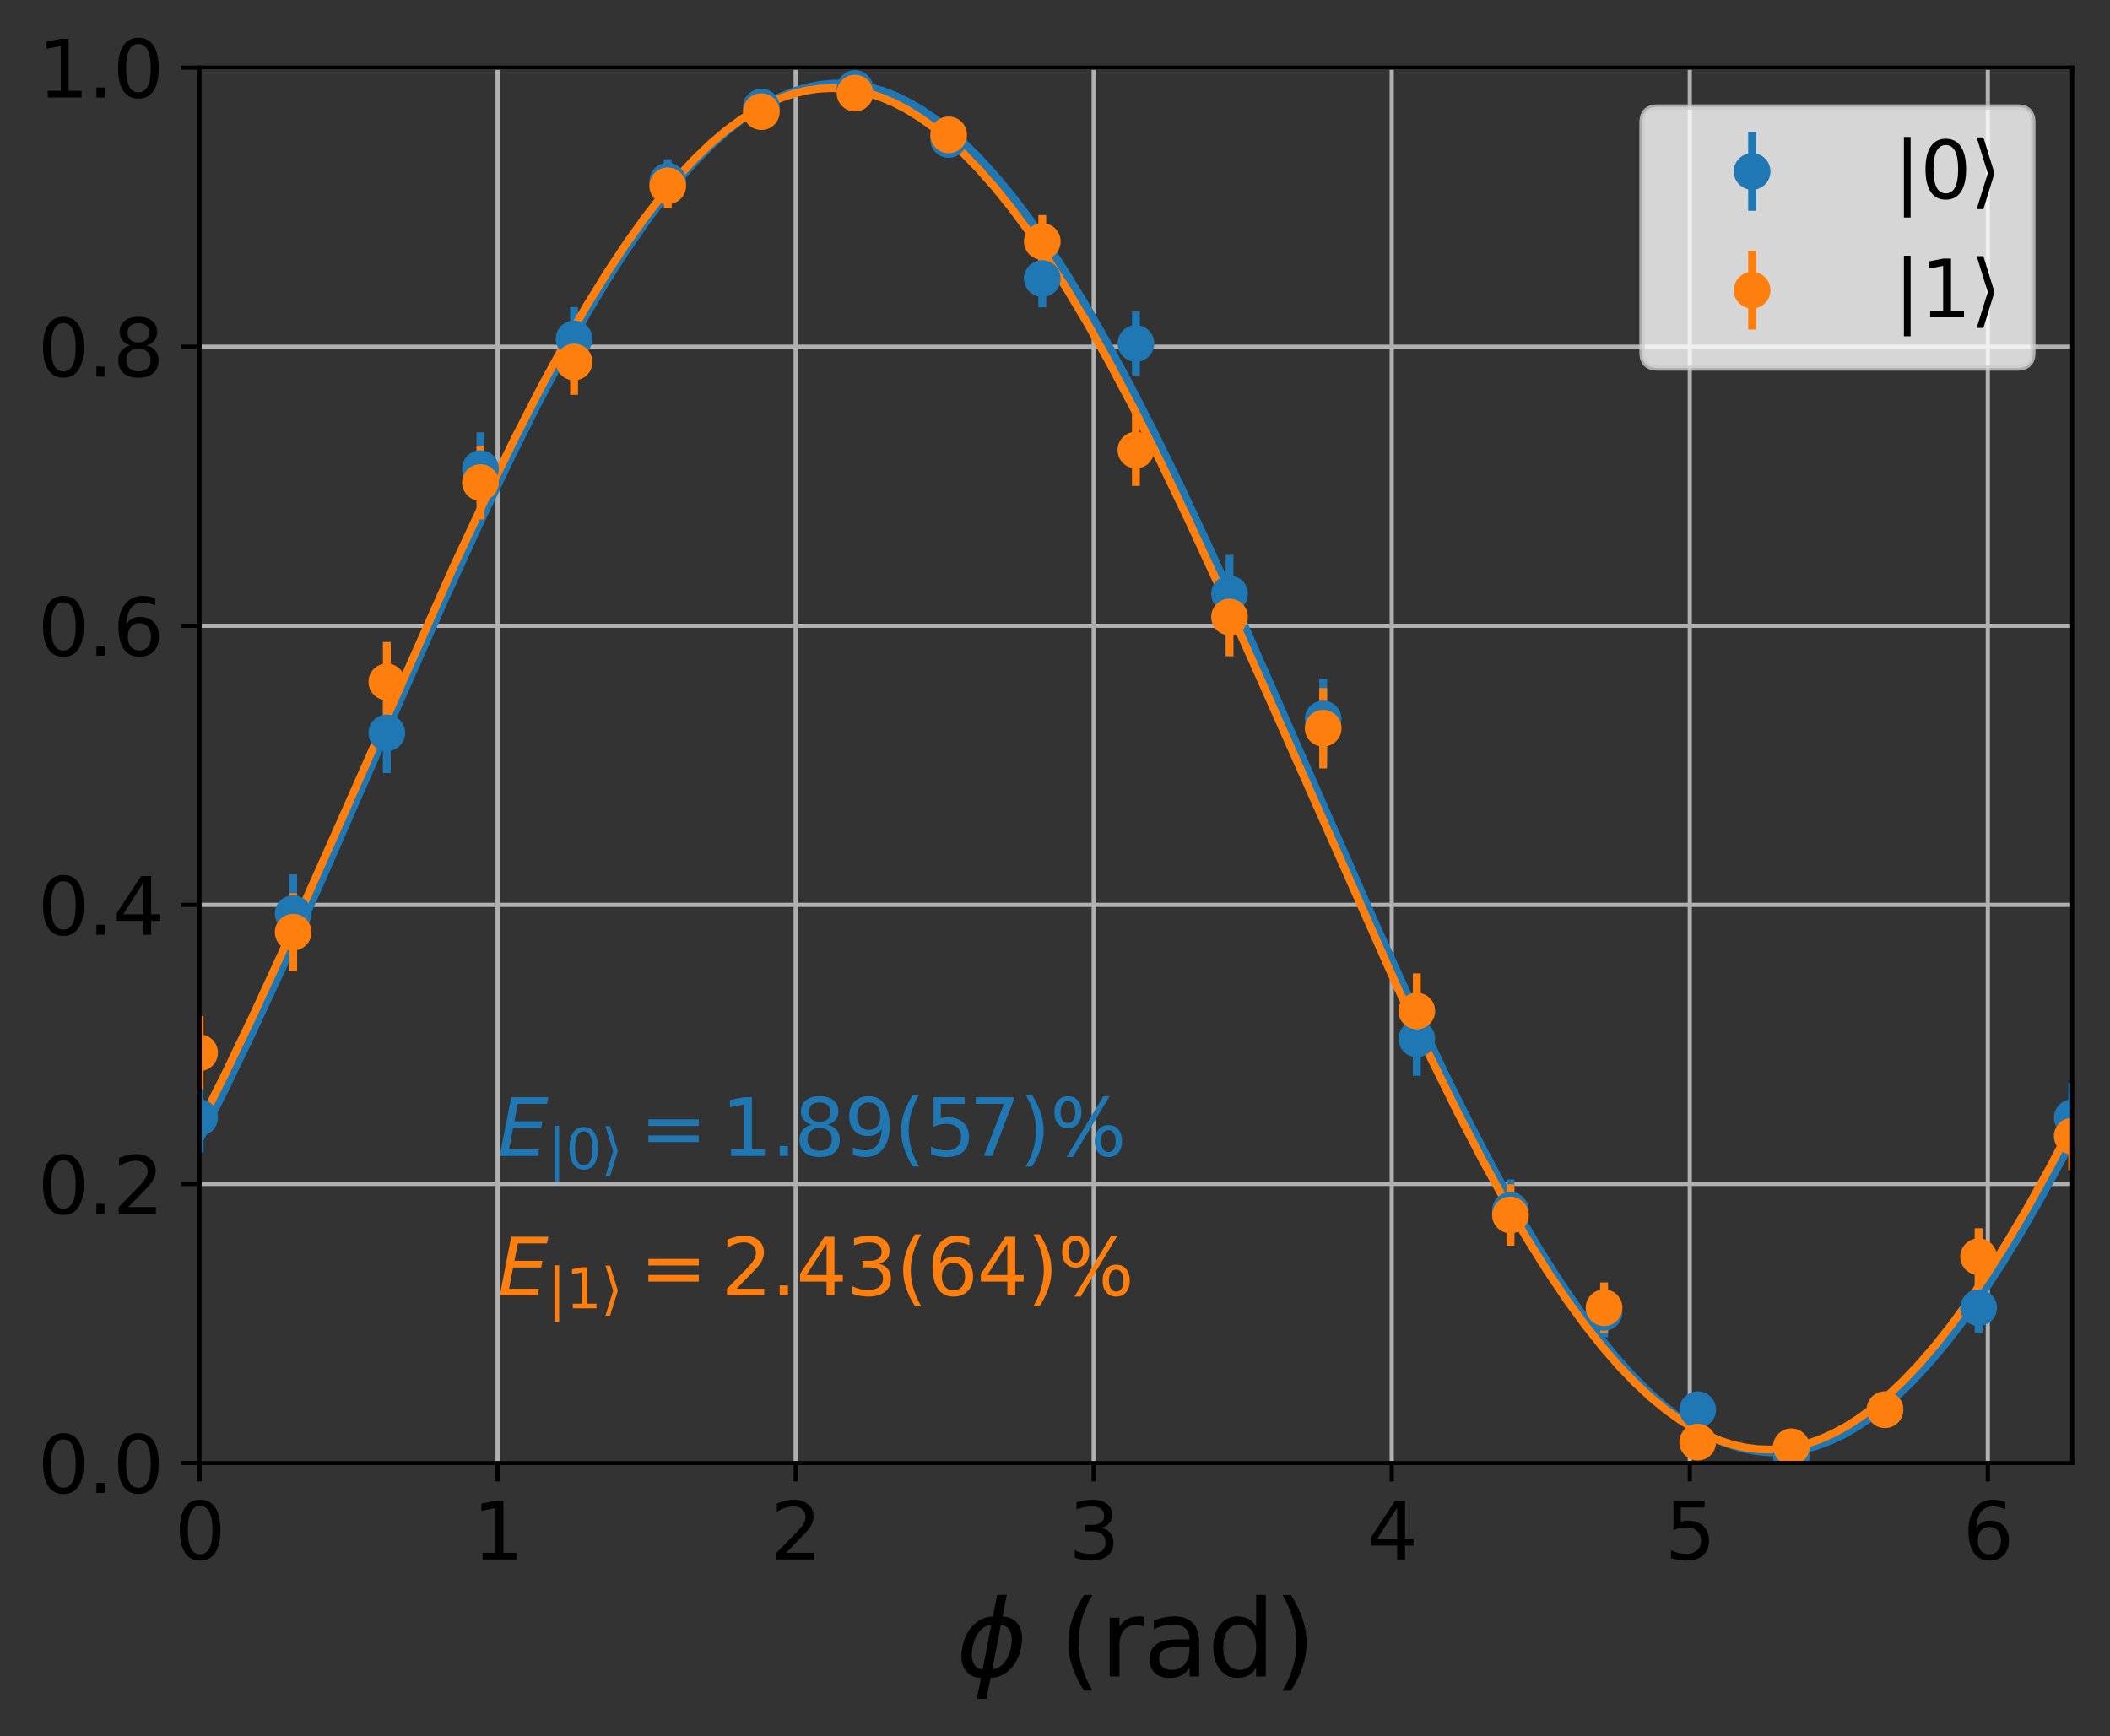 <?xml version="1.0" encoding="utf-8" standalone="no"?>
<!DOCTYPE svg PUBLIC "-//W3C//DTD SVG 1.1//EN"
  "http://www.w3.org/Graphics/SVG/1.1/DTD/svg11.dtd">
<svg xmlns:xlink="http://www.w3.org/1999/xlink" width="402.375pt" height="331.128pt" viewBox="0 0 402.375 331.128" xmlns="http://www.w3.org/2000/svg" version="1.1">
 <rect x="0" y="0" width="402.375" height="331.128" fill="#333333" stroke="none"/>
 <defs>
  <style type="text/css">*{stroke-linejoin: round; stroke-linecap: butt}</style>
 </defs>
 <g id="figure_1">
  <g id="patch_1">
   <path d="M 0 331.128 
L 402.375 331.128 
L 402.375 0 
L 0 0 
L 0 331.128 
z
" style="fill: none"/>
  </g>
  <g id="axes_1">
   <g id="patch_2">
    <path d="M 38.055 279.011 
L 395.175 279.011 
L 395.175 12.899 
L 38.055 12.899 
L 38.055 279.011 
z
" style="fill: none"/>
   </g>
   <g id="matplotlib.axis_1">
    <g id="xtick_1">
     <g id="line2d_1">
      <path d="M 38.055 279.011 
L 38.055 12.899 
" clip-path="url(#p57e1be11ef)" style="fill: none; stroke: #b0b0b0; stroke-width: 0.8; stroke-linecap: square"/>
     </g>
     <g id="line2d_2">
      <defs>
       <path id="md39032bed2" d="M 0 0 
L 0 3.5 
" style="stroke: #000000; stroke-width: 0.8"/>
      </defs>
      <g>
       <use xlink:href="#md39032bed2" x="38.055" y="279.011" style="stroke: #000000; stroke-width: 0.8"/>
      </g>
     </g>
     <g id="text_1">
      <!-- 0 -->
      <g transform="translate(33.283 297.408) scale(0.15 -0.15)">
       <defs>
        <path id="DejaVuSans-30" d="M 2034 4250 
Q 1547 4250 1301 3770 
Q 1056 3291 1056 2328 
Q 1056 1369 1301 889 
Q 1547 409 2034 409 
Q 2525 409 2770 889 
Q 3016 1369 3016 2328 
Q 3016 3291 2770 3770 
Q 2525 4250 2034 4250 
z
M 2034 4750 
Q 2819 4750 3233 4129 
Q 3647 3509 3647 2328 
Q 3647 1150 3233 529 
Q 2819 -91 2034 -91 
Q 1250 -91 836 529 
Q 422 1150 422 2328 
Q 422 3509 836 4129 
Q 1250 4750 2034 4750 
z
" transform="scale(0.016)"/>
       </defs>
       <use xlink:href="#DejaVuSans-30"/>
      </g>
     </g>
    </g>
    <g id="xtick_2">
     <g id="line2d_3">
      <path d="M 94.892 279.011 
L 94.892 12.899 
" clip-path="url(#p57e1be11ef)" style="fill: none; stroke: #b0b0b0; stroke-width: 0.8; stroke-linecap: square"/>
     </g>
     <g id="line2d_4">
      <g>
       <use xlink:href="#md39032bed2" x="94.892" y="279.011" style="stroke: #000000; stroke-width: 0.8"/>
      </g>
     </g>
     <g id="text_2">
      <!-- 1 -->
      <g transform="translate(90.12 297.408) scale(0.15 -0.15)">
       <defs>
        <path id="DejaVuSans-31" d="M 794 531 
L 1825 531 
L 1825 4091 
L 703 3866 
L 703 4441 
L 1819 4666 
L 2450 4666 
L 2450 531 
L 3481 531 
L 3481 0 
L 794 0 
L 794 531 
z
" transform="scale(0.016)"/>
       </defs>
       <use xlink:href="#DejaVuSans-31"/>
      </g>
     </g>
    </g>
    <g id="xtick_3">
     <g id="line2d_5">
      <path d="M 151.73 279.011 
L 151.73 12.899 
" clip-path="url(#p57e1be11ef)" style="fill: none; stroke: #b0b0b0; stroke-width: 0.8; stroke-linecap: square"/>
     </g>
     <g id="line2d_6">
      <g>
       <use xlink:href="#md39032bed2" x="151.73" y="279.011" style="stroke: #000000; stroke-width: 0.8"/>
      </g>
     </g>
     <g id="text_3">
      <!-- 2 -->
      <g transform="translate(146.958 297.408) scale(0.15 -0.15)">
       <defs>
        <path id="DejaVuSans-32" d="M 1228 531 
L 3431 531 
L 3431 0 
L 469 0 
L 469 531 
Q 828 903 1448 1529 
Q 2069 2156 2228 2338 
Q 2531 2678 2651 2914 
Q 2772 3150 2772 3378 
Q 2772 3750 2511 3984 
Q 2250 4219 1831 4219 
Q 1534 4219 1204 4116 
Q 875 4013 500 3803 
L 500 4441 
Q 881 4594 1212 4672 
Q 1544 4750 1819 4750 
Q 2544 4750 2975 4387 
Q 3406 4025 3406 3419 
Q 3406 3131 3298 2873 
Q 3191 2616 2906 2266 
Q 2828 2175 2409 1742 
Q 1991 1309 1228 531 
z
" transform="scale(0.016)"/>
       </defs>
       <use xlink:href="#DejaVuSans-32"/>
      </g>
     </g>
    </g>
    <g id="xtick_4">
     <g id="line2d_7">
      <path d="M 208.567 279.011 
L 208.567 12.899 
" clip-path="url(#p57e1be11ef)" style="fill: none; stroke: #b0b0b0; stroke-width: 0.8; stroke-linecap: square"/>
     </g>
     <g id="line2d_8">
      <g>
       <use xlink:href="#md39032bed2" x="208.567" y="279.011" style="stroke: #000000; stroke-width: 0.8"/>
      </g>
     </g>
     <g id="text_4">
      <!-- 3 -->
      <g transform="translate(203.795 297.408) scale(0.15 -0.15)">
       <defs>
        <path id="DejaVuSans-33" d="M 2597 2516 
Q 3050 2419 3304 2112 
Q 3559 1806 3559 1356 
Q 3559 666 3084 287 
Q 2609 -91 1734 -91 
Q 1441 -91 1130 -33 
Q 819 25 488 141 
L 488 750 
Q 750 597 1062 519 
Q 1375 441 1716 441 
Q 2309 441 2620 675 
Q 2931 909 2931 1356 
Q 2931 1769 2642 2001 
Q 2353 2234 1838 2234 
L 1294 2234 
L 1294 2753 
L 1863 2753 
Q 2328 2753 2575 2939 
Q 2822 3125 2822 3475 
Q 2822 3834 2567 4026 
Q 2313 4219 1838 4219 
Q 1578 4219 1281 4162 
Q 984 4106 628 3988 
L 628 4550 
Q 988 4650 1302 4700 
Q 1616 4750 1894 4750 
Q 2613 4750 3031 4423 
Q 3450 4097 3450 3541 
Q 3450 3153 3228 2886 
Q 3006 2619 2597 2516 
z
" transform="scale(0.016)"/>
       </defs>
       <use xlink:href="#DejaVuSans-33"/>
      </g>
     </g>
    </g>
    <g id="xtick_5">
     <g id="line2d_9">
      <path d="M 265.404 279.011 
L 265.404 12.899 
" clip-path="url(#p57e1be11ef)" style="fill: none; stroke: #b0b0b0; stroke-width: 0.8; stroke-linecap: square"/>
     </g>
     <g id="line2d_10">
      <g>
       <use xlink:href="#md39032bed2" x="265.404" y="279.011" style="stroke: #000000; stroke-width: 0.8"/>
      </g>
     </g>
     <g id="text_5">
      <!-- 4 -->
      <g transform="translate(260.632 297.408) scale(0.15 -0.15)">
       <defs>
        <path id="DejaVuSans-34" d="M 2419 4116 
L 825 1625 
L 2419 1625 
L 2419 4116 
z
M 2253 4666 
L 3047 4666 
L 3047 1625 
L 3713 1625 
L 3713 1100 
L 3047 1100 
L 3047 0 
L 2419 0 
L 2419 1100 
L 313 1100 
L 313 1709 
L 2253 4666 
z
" transform="scale(0.016)"/>
       </defs>
       <use xlink:href="#DejaVuSans-34"/>
      </g>
     </g>
    </g>
    <g id="xtick_6">
     <g id="line2d_11">
      <path d="M 322.242 279.011 
L 322.242 12.899 
" clip-path="url(#p57e1be11ef)" style="fill: none; stroke: #b0b0b0; stroke-width: 0.8; stroke-linecap: square"/>
     </g>
     <g id="line2d_12">
      <g>
       <use xlink:href="#md39032bed2" x="322.242" y="279.011" style="stroke: #000000; stroke-width: 0.8"/>
      </g>
     </g>
     <g id="text_6">
      <!-- 5 -->
      <g transform="translate(317.47 297.408) scale(0.15 -0.15)">
       <defs>
        <path id="DejaVuSans-35" d="M 691 4666 
L 3169 4666 
L 3169 4134 
L 1269 4134 
L 1269 2991 
Q 1406 3038 1543 3061 
Q 1681 3084 1819 3084 
Q 2600 3084 3056 2656 
Q 3513 2228 3513 1497 
Q 3513 744 3044 326 
Q 2575 -91 1722 -91 
Q 1428 -91 1123 -41 
Q 819 9 494 109 
L 494 744 
Q 775 591 1075 516 
Q 1375 441 1709 441 
Q 2250 441 2565 725 
Q 2881 1009 2881 1497 
Q 2881 1984 2565 2268 
Q 2250 2553 1709 2553 
Q 1456 2553 1204 2497 
Q 953 2441 691 2322 
L 691 4666 
z
" transform="scale(0.016)"/>
       </defs>
       <use xlink:href="#DejaVuSans-35"/>
      </g>
     </g>
    </g>
    <g id="xtick_7">
     <g id="line2d_13">
      <path d="M 379.079 279.011 
L 379.079 12.899 
" clip-path="url(#p57e1be11ef)" style="fill: none; stroke: #b0b0b0; stroke-width: 0.8; stroke-linecap: square"/>
     </g>
     <g id="line2d_14">
      <g>
       <use xlink:href="#md39032bed2" x="379.079" y="279.011" style="stroke: #000000; stroke-width: 0.8"/>
      </g>
     </g>
     <g id="text_7">
      <!-- 6 -->
      <g transform="translate(374.307 297.408) scale(0.15 -0.15)">
       <defs>
        <path id="DejaVuSans-36" d="M 2113 2584 
Q 1688 2584 1439 2293 
Q 1191 2003 1191 1497 
Q 1191 994 1439 701 
Q 1688 409 2113 409 
Q 2538 409 2786 701 
Q 3034 994 3034 1497 
Q 3034 2003 2786 2293 
Q 2538 2584 2113 2584 
z
M 3366 4563 
L 3366 3988 
Q 3128 4100 2886 4159 
Q 2644 4219 2406 4219 
Q 1781 4219 1451 3797 
Q 1122 3375 1075 2522 
Q 1259 2794 1537 2939 
Q 1816 3084 2150 3084 
Q 2853 3084 3261 2657 
Q 3669 2231 3669 1497 
Q 3669 778 3244 343 
Q 2819 -91 2113 -91 
Q 1303 -91 875 529 
Q 447 1150 447 2328 
Q 447 3434 972 4092 
Q 1497 4750 2381 4750 
Q 2619 4750 2861 4703 
Q 3103 4656 3366 4563 
z
" transform="scale(0.016)"/>
       </defs>
       <use xlink:href="#DejaVuSans-36"/>
      </g>
     </g>
    </g>
    <g id="text_8">
     <!-- $\phi$ (rad) -->
     <g transform="translate(182.415 319.728) scale(0.2 -0.2)">
      <defs>
       <path id="DejaVuSans-Oblique-3d5" d="M 2991 4863 
L 2738 3572 
Q 3363 3572 3684 3094 
Q 4016 2606 3850 1747 
Q 3681 888 3159 400 
Q 2653 -78 2028 -78 
L 1784 -1331 
L 1213 -1331 
L 1456 -78 
Q 834 -78 509 400 
Q 178 888 347 1747 
Q 513 2606 1034 3094 
Q 1544 3572 2166 3572 
L 2419 4863 
L 2991 4863 
z
M 2128 434 
Q 2481 434 2784 756 
Q 3116 1116 3244 1747 
Q 3369 2372 3169 2738 
Q 2991 3059 2638 3059 
L 2128 434 
z
M 1556 434 
L 2066 3059 
Q 1716 3059 1413 2738 
Q 1072 2372 953 1747 
Q 834 1116 1028 756 
Q 1203 434 1556 434 
z
" transform="scale(0.016)"/>
       <path id="DejaVuSans-20" transform="scale(0.016)"/>
       <path id="DejaVuSans-28" d="M 1984 4856 
Q 1566 4138 1362 3434 
Q 1159 2731 1159 2009 
Q 1159 1288 1364 580 
Q 1569 -128 1984 -844 
L 1484 -844 
Q 1016 -109 783 600 
Q 550 1309 550 2009 
Q 550 2706 781 3412 
Q 1013 4119 1484 4856 
L 1984 4856 
z
" transform="scale(0.016)"/>
       <path id="DejaVuSans-72" d="M 2631 2963 
Q 2534 3019 2420 3045 
Q 2306 3072 2169 3072 
Q 1681 3072 1420 2755 
Q 1159 2438 1159 1844 
L 1159 0 
L 581 0 
L 581 3500 
L 1159 3500 
L 1159 2956 
Q 1341 3275 1631 3429 
Q 1922 3584 2338 3584 
Q 2397 3584 2469 3576 
Q 2541 3569 2628 3553 
L 2631 2963 
z
" transform="scale(0.016)"/>
       <path id="DejaVuSans-61" d="M 2194 1759 
Q 1497 1759 1228 1600 
Q 959 1441 959 1056 
Q 959 750 1161 570 
Q 1363 391 1709 391 
Q 2188 391 2477 730 
Q 2766 1069 2766 1631 
L 2766 1759 
L 2194 1759 
z
M 3341 1997 
L 3341 0 
L 2766 0 
L 2766 531 
Q 2569 213 2275 61 
Q 1981 -91 1556 -91 
Q 1019 -91 701 211 
Q 384 513 384 1019 
Q 384 1609 779 1909 
Q 1175 2209 1959 2209 
L 2766 2209 
L 2766 2266 
Q 2766 2663 2505 2880 
Q 2244 3097 1772 3097 
Q 1472 3097 1187 3025 
Q 903 2953 641 2809 
L 641 3341 
Q 956 3463 1253 3523 
Q 1550 3584 1831 3584 
Q 2591 3584 2966 3190 
Q 3341 2797 3341 1997 
z
" transform="scale(0.016)"/>
       <path id="DejaVuSans-64" d="M 2906 2969 
L 2906 4863 
L 3481 4863 
L 3481 0 
L 2906 0 
L 2906 525 
Q 2725 213 2448 61 
Q 2172 -91 1784 -91 
Q 1150 -91 751 415 
Q 353 922 353 1747 
Q 353 2572 751 3078 
Q 1150 3584 1784 3584 
Q 2172 3584 2448 3432 
Q 2725 3281 2906 2969 
z
M 947 1747 
Q 947 1113 1208 752 
Q 1469 391 1925 391 
Q 2381 391 2643 752 
Q 2906 1113 2906 1747 
Q 2906 2381 2643 2742 
Q 2381 3103 1925 3103 
Q 1469 3103 1208 2742 
Q 947 2381 947 1747 
z
" transform="scale(0.016)"/>
       <path id="DejaVuSans-29" d="M 513 4856 
L 1013 4856 
Q 1481 4119 1714 3412 
Q 1947 2706 1947 2009 
Q 1947 1309 1714 600 
Q 1481 -109 1013 -844 
L 513 -844 
Q 928 -128 1133 580 
Q 1338 1288 1338 2009 
Q 1338 2731 1133 3434 
Q 928 4138 513 4856 
z
" transform="scale(0.016)"/>
      </defs>
      <use xlink:href="#DejaVuSans-Oblique-3d5" transform="translate(0 0.016)"/>
      <use xlink:href="#DejaVuSans-20" transform="translate(65.967 0.016)"/>
      <use xlink:href="#DejaVuSans-28" transform="translate(97.754 0.016)"/>
      <use xlink:href="#DejaVuSans-72" transform="translate(136.768 0.016)"/>
      <use xlink:href="#DejaVuSans-61" transform="translate(177.881 0.016)"/>
      <use xlink:href="#DejaVuSans-64" transform="translate(239.16 0.016)"/>
      <use xlink:href="#DejaVuSans-29" transform="translate(302.637 0.016)"/>
     </g>
    </g>
   </g>
   <g id="matplotlib.axis_2">
    <g id="ytick_1">
     <g id="line2d_15">
      <path d="M 38.055 279.011 
L 395.175 279.011 
" clip-path="url(#p57e1be11ef)" style="fill: none; stroke: #b0b0b0; stroke-width: 0.8; stroke-linecap: square"/>
     </g>
     <g id="line2d_16">
      <defs>
       <path id="m6f3f5b6aff" d="M 0 0 
L -3.5 0 
" style="stroke: #000000; stroke-width: 0.8"/>
      </defs>
      <g>
       <use xlink:href="#m6f3f5b6aff" x="38.055" y="279.011" style="stroke: #000000; stroke-width: 0.8"/>
      </g>
     </g>
     <g id="text_9">
      <!-- 0.0 -->
      <g transform="translate(7.2 284.71) scale(0.15 -0.15)">
       <defs>
        <path id="DejaVuSans-2e" d="M 684 794 
L 1344 794 
L 1344 0 
L 684 0 
L 684 794 
z
" transform="scale(0.016)"/>
       </defs>
       <use xlink:href="#DejaVuSans-30"/>
       <use xlink:href="#DejaVuSans-2e" x="63.623"/>
       <use xlink:href="#DejaVuSans-30" x="95.41"/>
      </g>
     </g>
    </g>
    <g id="ytick_2">
     <g id="line2d_17">
      <path d="M 38.055 225.788 
L 395.175 225.788 
" clip-path="url(#p57e1be11ef)" style="fill: none; stroke: #b0b0b0; stroke-width: 0.8; stroke-linecap: square"/>
     </g>
     <g id="line2d_18">
      <g>
       <use xlink:href="#m6f3f5b6aff" x="38.055" y="225.788" style="stroke: #000000; stroke-width: 0.8"/>
      </g>
     </g>
     <g id="text_10">
      <!-- 0.2 -->
      <g transform="translate(7.2 231.487) scale(0.15 -0.15)">
       <use xlink:href="#DejaVuSans-30"/>
       <use xlink:href="#DejaVuSans-2e" x="63.623"/>
       <use xlink:href="#DejaVuSans-32" x="95.41"/>
      </g>
     </g>
    </g>
    <g id="ytick_3">
     <g id="line2d_19">
      <path d="M 38.055 172.566 
L 395.175 172.566 
" clip-path="url(#p57e1be11ef)" style="fill: none; stroke: #b0b0b0; stroke-width: 0.8; stroke-linecap: square"/>
     </g>
     <g id="line2d_20">
      <g>
       <use xlink:href="#m6f3f5b6aff" x="38.055" y="172.566" style="stroke: #000000; stroke-width: 0.8"/>
      </g>
     </g>
     <g id="text_11">
      <!-- 0.4 -->
      <g transform="translate(7.2 178.265) scale(0.15 -0.15)">
       <use xlink:href="#DejaVuSans-30"/>
       <use xlink:href="#DejaVuSans-2e" x="63.623"/>
       <use xlink:href="#DejaVuSans-34" x="95.41"/>
      </g>
     </g>
    </g>
    <g id="ytick_4">
     <g id="line2d_21">
      <path d="M 38.055 119.344 
L 395.175 119.344 
" clip-path="url(#p57e1be11ef)" style="fill: none; stroke: #b0b0b0; stroke-width: 0.8; stroke-linecap: square"/>
     </g>
     <g id="line2d_22">
      <g>
       <use xlink:href="#m6f3f5b6aff" x="38.055" y="119.344" style="stroke: #000000; stroke-width: 0.8"/>
      </g>
     </g>
     <g id="text_12">
      <!-- 0.6 -->
      <g transform="translate(7.2 125.042) scale(0.15 -0.15)">
       <use xlink:href="#DejaVuSans-30"/>
       <use xlink:href="#DejaVuSans-2e" x="63.623"/>
       <use xlink:href="#DejaVuSans-36" x="95.41"/>
      </g>
     </g>
    </g>
    <g id="ytick_5">
     <g id="line2d_23">
      <path d="M 38.055 66.121 
L 395.175 66.121 
" clip-path="url(#p57e1be11ef)" style="fill: none; stroke: #b0b0b0; stroke-width: 0.8; stroke-linecap: square"/>
     </g>
     <g id="line2d_24">
      <g>
       <use xlink:href="#m6f3f5b6aff" x="38.055" y="66.121" style="stroke: #000000; stroke-width: 0.8"/>
      </g>
     </g>
     <g id="text_13">
      <!-- 0.8 -->
      <g transform="translate(7.2 71.82) scale(0.15 -0.15)">
       <defs>
        <path id="DejaVuSans-38" d="M 2034 2216 
Q 1584 2216 1326 1975 
Q 1069 1734 1069 1313 
Q 1069 891 1326 650 
Q 1584 409 2034 409 
Q 2484 409 2743 651 
Q 3003 894 3003 1313 
Q 3003 1734 2745 1975 
Q 2488 2216 2034 2216 
z
M 1403 2484 
Q 997 2584 770 2862 
Q 544 3141 544 3541 
Q 544 4100 942 4425 
Q 1341 4750 2034 4750 
Q 2731 4750 3128 4425 
Q 3525 4100 3525 3541 
Q 3525 3141 3298 2862 
Q 3072 2584 2669 2484 
Q 3125 2378 3379 2068 
Q 3634 1759 3634 1313 
Q 3634 634 3220 271 
Q 2806 -91 2034 -91 
Q 1263 -91 848 271 
Q 434 634 434 1313 
Q 434 1759 690 2068 
Q 947 2378 1403 2484 
z
M 1172 3481 
Q 1172 3119 1398 2916 
Q 1625 2713 2034 2713 
Q 2441 2713 2670 2916 
Q 2900 3119 2900 3481 
Q 2900 3844 2670 4047 
Q 2441 4250 2034 4250 
Q 1625 4250 1398 4047 
Q 1172 3844 1172 3481 
z
" transform="scale(0.016)"/>
       </defs>
       <use xlink:href="#DejaVuSans-30"/>
       <use xlink:href="#DejaVuSans-2e" x="63.623"/>
       <use xlink:href="#DejaVuSans-38" x="95.41"/>
      </g>
     </g>
    </g>
    <g id="ytick_6">
     <g id="line2d_25">
      <path d="M 38.055 12.899 
L 395.175 12.899 
" clip-path="url(#p57e1be11ef)" style="fill: none; stroke: #b0b0b0; stroke-width: 0.8; stroke-linecap: square"/>
     </g>
     <g id="line2d_26">
      <g>
       <use xlink:href="#m6f3f5b6aff" x="38.055" y="12.899" style="stroke: #000000; stroke-width: 0.8"/>
      </g>
     </g>
     <g id="text_14">
      <!-- 1.0 -->
      <g transform="translate(7.2 18.598) scale(0.15 -0.15)">
       <use xlink:href="#DejaVuSans-31"/>
       <use xlink:href="#DejaVuSans-2e" x="63.623"/>
       <use xlink:href="#DejaVuSans-30" x="95.41"/>
      </g>
     </g>
    </g>
   </g>
   <g id="line2d_27">
    <path d="M 38.055 217.346 
L 42.855 207.846 
L 48.143 196.878 
L 54.18 183.826 
L 61.568 167.298 
L 74.168 138.453 
L 84.744 114.488 
L 91.607 99.476 
L 97.382 87.365 
L 102.482 77.172 
L 107.132 68.363 
L 111.445 60.658 
L 115.495 53.872 
L 119.283 47.95 
L 122.883 42.726 
L 126.295 38.158 
L 129.558 34.156 
L 132.671 30.683 
L 135.671 27.663 
L 138.558 25.069 
L 141.333 22.871 
L 143.996 21.04 
L 146.584 19.523 
L 149.096 18.302 
L 151.571 17.345 
L 154.009 16.641 
L 156.409 16.181 
L 158.772 15.955 
L 161.134 15.954 
L 163.497 16.18 
L 165.859 16.63 
L 168.259 17.317 
L 170.697 18.25 
L 173.172 19.439 
L 175.722 20.916 
L 178.31 22.673 
L 181.01 24.78 
L 183.785 27.231 
L 186.673 30.084 
L 189.673 33.365 
L 192.785 37.102 
L 196.048 41.372 
L 199.46 46.208 
L 203.061 51.7 
L 206.848 57.889 
L 210.898 64.941 
L 215.211 72.904 
L 219.899 82.038 
L 225.036 92.55 
L 230.812 104.887 
L 237.674 120.095 
L 247.312 142.048 
L 262.838 177.409 
L 269.813 192.701 
L 275.626 204.922 
L 280.763 215.22 
L 285.451 224.128 
L 289.801 231.924 
L 293.851 238.733 
L 297.677 244.734 
L 301.277 249.977 
L 304.689 254.563 
L 307.952 258.584 
L 311.065 262.076 
L 314.065 265.114 
L 316.952 267.725 
L 319.727 269.94 
L 322.427 271.813 
L 325.015 273.343 
L 327.528 274.576 
L 330.003 275.547 
L 332.44 276.263 
L 334.84 276.736 
L 337.203 276.974 
L 339.566 276.986 
L 341.928 276.774 
L 344.291 276.336 
L 346.691 275.661 
L 349.128 274.74 
L 351.603 273.564 
L 354.116 272.123 
L 356.704 270.383 
L 359.366 268.324 
L 362.141 265.893 
L 365.029 263.063 
L 368.029 259.803 
L 371.142 256.087 
L 374.404 251.84 
L 377.817 247.026 
L 381.417 241.556 
L 385.205 235.389 
L 389.217 228.426 
L 393.53 220.488 
L 395.18 217.335 
L 395.18 217.335 
" clip-path="url(#p57e1be11ef)" style="fill: none; stroke: #1f77b4; stroke-width: 1.5; stroke-linecap: square"/>
   </g>
   <g id="LineCollection_1">
    <path d="M 38.055 219.762 
L 38.055 206.53 
" clip-path="url(#p57e1be11ef)" style="fill: none; stroke: #1f77b4; stroke-width: 1.5"/>
    <path d="M 55.911 181.739 
L 55.911 166.753 
" clip-path="url(#p57e1be11ef)" style="fill: none; stroke: #1f77b4; stroke-width: 1.5"/>
    <path d="M 73.767 147.427 
L 73.767 132.105 
" clip-path="url(#p57e1be11ef)" style="fill: none; stroke: #1f77b4; stroke-width: 1.5"/>
    <path d="M 91.623 96.312 
L 91.623 82.434 
" clip-path="url(#p57e1be11ef)" style="fill: none; stroke: #1f77b4; stroke-width: 1.5"/>
    <path d="M 109.479 70.682 
L 109.479 58.555 
" clip-path="url(#p57e1be11ef)" style="fill: none; stroke: #1f77b4; stroke-width: 1.5"/>
    <path d="M 127.335 38.737 
L 127.335 30.381 
" clip-path="url(#p57e1be11ef)" style="fill: none; stroke: #1f77b4; stroke-width: 1.5"/>
    <path d="M 145.191 22.92 
L 145.191 17.907 
" clip-path="url(#p57e1be11ef)" style="fill: none; stroke: #1f77b4; stroke-width: 1.5"/>
    <path d="M 163.047 18.688 
L 163.047 15.066 
" clip-path="url(#p57e1be11ef)" style="fill: none; stroke: #1f77b4; stroke-width: 1.5"/>
    <path d="M 180.903 29.969 
L 180.903 23.236 
" clip-path="url(#p57e1be11ef)" style="fill: none; stroke: #1f77b4; stroke-width: 1.5"/>
    <path d="M 198.759 58.611 
L 198.759 47.639 
" clip-path="url(#p57e1be11ef)" style="fill: none; stroke: #1f77b4; stroke-width: 1.5"/>
    <path d="M 216.615 71.605 
L 216.615 59.4 
" clip-path="url(#p57e1be11ef)" style="fill: none; stroke: #1f77b4; stroke-width: 1.5"/>
    <path d="M 234.471 120.676 
L 234.471 105.81 
" clip-path="url(#p57e1be11ef)" style="fill: none; stroke: #1f77b4; stroke-width: 1.5"/>
    <path d="M 252.327 144.766 
L 252.327 129.462 
" clip-path="url(#p57e1be11ef)" style="fill: none; stroke: #1f77b4; stroke-width: 1.5"/>
    <path d="M 270.183 205.17 
L 270.183 191.063 
" clip-path="url(#p57e1be11ef)" style="fill: none; stroke: #1f77b4; stroke-width: 1.5"/>
    <path d="M 288.039 236.727 
L 288.039 224.928 
" clip-path="url(#p57e1be11ef)" style="fill: none; stroke: #1f77b4; stroke-width: 1.5"/>
    <path d="M 305.895 255.025 
L 305.895 245.53 
" clip-path="url(#p57e1be11ef)" style="fill: none; stroke: #1f77b4; stroke-width: 1.5"/>
    <path d="M 323.751 271.755 
L 323.751 265.932 
" clip-path="url(#p57e1be11ef)" style="fill: none; stroke: #1f77b4; stroke-width: 1.5"/>
    <path d="M 341.607 278.672 
L 341.607 276.698 
" clip-path="url(#p57e1be11ef)" style="fill: none; stroke: #1f77b4; stroke-width: 1.5"/>
    <path d="M 359.463 271.755 
L 359.463 265.932 
" clip-path="url(#p57e1be11ef)" style="fill: none; stroke: #1f77b4; stroke-width: 1.5"/>
    <path d="M 377.319 254.205 
L 377.319 244.582 
" clip-path="url(#p57e1be11ef)" style="fill: none; stroke: #1f77b4; stroke-width: 1.5"/>
    <path d="M 395.175 219.762 
L 395.175 206.53 
" clip-path="url(#p57e1be11ef)" style="fill: none; stroke: #1f77b4; stroke-width: 1.5"/>
   </g>
   <g id="line2d_28">
    <path d="M 38.055 214.549 
L 42.967 204.744 
L 48.443 193.309 
L 54.78 179.54 
L 62.843 161.454 
L 86.506 108.029 
L 92.807 94.554 
L 98.282 83.357 
L 103.195 73.807 
L 107.695 65.534 
L 111.895 58.27 
L 115.832 51.897 
L 119.545 46.304 
L 123.07 41.39 
L 126.408 37.109 
L 129.595 33.373 
L 132.671 30.106 
L 135.633 27.281 
L 138.483 24.869 
L 141.221 22.841 
L 143.883 21.144 
L 146.471 19.758 
L 148.984 18.663 
L 151.421 17.841 
L 153.821 17.262 
L 156.184 16.918 
L 158.547 16.798 
L 160.909 16.902 
L 163.272 17.23 
L 165.634 17.782 
L 168.034 18.57 
L 170.472 19.605 
L 172.985 20.915 
L 175.572 22.522 
L 178.235 24.443 
L 180.972 26.698 
L 183.785 29.305 
L 186.71 32.32 
L 189.785 35.816 
L 192.973 39.783 
L 196.31 44.295 
L 199.836 49.444 
L 203.548 55.271 
L 207.448 61.81 
L 211.611 69.23 
L 216.111 77.717 
L 220.986 87.396 
L 226.386 98.623 
L 232.612 112.096 
L 240.374 129.457 
L 266.4 188.112 
L 272.513 201.077 
L 277.838 211.863 
L 282.676 221.169 
L 287.101 229.21 
L 291.226 236.256 
L 295.126 242.484 
L 298.802 247.941 
L 302.289 252.728 
L 305.627 256.935 
L 308.814 260.598 
L 311.852 263.756 
L 314.777 266.48 
L 317.59 268.801 
L 320.29 270.747 
L 322.915 272.371 
L 325.465 273.692 
L 327.94 274.729 
L 330.378 275.513 
L 332.778 276.054 
L 335.14 276.36 
L 337.503 276.443 
L 339.866 276.301 
L 342.228 275.935 
L 344.628 275.335 
L 347.028 274.505 
L 349.503 273.411 
L 352.016 272.054 
L 354.604 270.4 
L 357.266 268.431 
L 360.004 266.128 
L 362.854 263.435 
L 365.816 260.325 
L 368.892 256.771 
L 372.117 252.697 
L 375.492 248.068 
L 379.017 242.852 
L 382.767 236.897 
L 386.742 230.156 
L 390.98 222.521 
L 395.18 214.538 
L 395.18 214.538 
" clip-path="url(#p57e1be11ef)" style="fill: none; stroke: #ff7f0e; stroke-width: 1.5; stroke-linecap: square"/>
   </g>
   <g id="LineCollection_2">
    <path d="M 38.055 207.754 
L 38.055 193.783 
" clip-path="url(#p57e1be11ef)" style="fill: none; stroke: #ff7f0e; stroke-width: 1.5"/>
    <path d="M 55.911 185.228 
L 55.911 170.336 
" clip-path="url(#p57e1be11ef)" style="fill: none; stroke: #ff7f0e; stroke-width: 1.5"/>
    <path d="M 73.767 137.655 
L 73.767 122.427 
" clip-path="url(#p57e1be11ef)" style="fill: none; stroke: #ff7f0e; stroke-width: 1.5"/>
    <path d="M 91.623 99.034 
L 91.623 85.016 
" clip-path="url(#p57e1be11ef)" style="fill: none; stroke: #ff7f0e; stroke-width: 1.5"/>
    <path d="M 109.479 75.291 
L 109.479 62.786 
" clip-path="url(#p57e1be11ef)" style="fill: none; stroke: #ff7f0e; stroke-width: 1.5"/>
    <path d="M 127.335 39.698 
L 127.335 31.188 
" clip-path="url(#p57e1be11ef)" style="fill: none; stroke: #ff7f0e; stroke-width: 1.5"/>
    <path d="M 145.191 23.947 
L 145.191 18.648 
" clip-path="url(#p57e1be11ef)" style="fill: none; stroke: #ff7f0e; stroke-width: 1.5"/>
    <path d="M 163.047 19.771 
L 163.047 15.752 
" clip-path="url(#p57e1be11ef)" style="fill: none; stroke: #ff7f0e; stroke-width: 1.5"/>
    <path d="M 180.903 28.978 
L 180.903 22.458 
" clip-path="url(#p57e1be11ef)" style="fill: none; stroke: #ff7f0e; stroke-width: 1.5"/>
    <path d="M 198.759 51.107 
L 198.759 40.998 
" clip-path="url(#p57e1be11ef)" style="fill: none; stroke: #ff7f0e; stroke-width: 1.5"/>
    <path d="M 216.615 92.675 
L 216.615 78.998 
" clip-path="url(#p57e1be11ef)" style="fill: none; stroke: #ff7f0e; stroke-width: 1.5"/>
    <path d="M 234.471 125.157 
L 234.471 110.171 
" clip-path="url(#p57e1be11ef)" style="fill: none; stroke: #ff7f0e; stroke-width: 1.5"/>
    <path d="M 252.327 146.54 
L 252.327 131.224 
" clip-path="url(#p57e1be11ef)" style="fill: none; stroke: #ff7f0e; stroke-width: 1.5"/>
    <path d="M 270.183 199.988 
L 270.183 185.636 
" clip-path="url(#p57e1be11ef)" style="fill: none; stroke: #ff7f0e; stroke-width: 1.5"/>
    <path d="M 288.039 237.569 
L 288.039 225.855 
" clip-path="url(#p57e1be11ef)" style="fill: none; stroke: #ff7f0e; stroke-width: 1.5"/>
    <path d="M 305.895 254.205 
L 305.895 244.582 
" clip-path="url(#p57e1be11ef)" style="fill: none; stroke: #ff7f0e; stroke-width: 1.5"/>
    <path d="M 323.751 276.844 
L 323.751 273.221 
" clip-path="url(#p57e1be11ef)" style="fill: none; stroke: #ff7f0e; stroke-width: 1.5"/>
    <path d="M 341.607 277.503 
L 341.607 274.33 
" clip-path="url(#p57e1be11ef)" style="fill: none; stroke: #ff7f0e; stroke-width: 1.5"/>
    <path d="M 359.463 271.755 
L 359.463 265.932 
" clip-path="url(#p57e1be11ef)" style="fill: none; stroke: #ff7f0e; stroke-width: 1.5"/>
    <path d="M 377.319 245.104 
L 377.319 234.233 
" clip-path="url(#p57e1be11ef)" style="fill: none; stroke: #ff7f0e; stroke-width: 1.5"/>
    <path d="M 395.175 223.174 
L 395.175 210.191 
" clip-path="url(#p57e1be11ef)" style="fill: none; stroke: #ff7f0e; stroke-width: 1.5"/>
   </g>
   <g id="line2d_29">
    <defs>
     <path id="mcceb8b8273" d="M 0 3 
C 0.796 3 1.559 2.684 2.121 2.121 
C 2.684 1.559 3 0.796 3 0 
C 3 -0.796 2.684 -1.559 2.121 -2.121 
C 1.559 -2.684 0.796 -3 0 -3 
C -0.796 -3 -1.559 -2.684 -2.121 -2.121 
C -2.684 -1.559 -3 -0.796 -3 0 
C -3 0.796 -2.684 1.559 -2.121 2.121 
C -1.559 2.684 -0.796 3 0 3 
z
" style="stroke: #1f77b4"/>
    </defs>
    <g clip-path="url(#p57e1be11ef)">
     <use xlink:href="#mcceb8b8273" x="38.055" y="213.146" style="fill: #1f77b4; stroke: #1f77b4"/>
     <use xlink:href="#mcceb8b8273" x="55.911" y="174.246" style="fill: #1f77b4; stroke: #1f77b4"/>
     <use xlink:href="#mcceb8b8273" x="73.767" y="139.766" style="fill: #1f77b4; stroke: #1f77b4"/>
     <use xlink:href="#mcceb8b8273" x="91.623" y="89.373" style="fill: #1f77b4; stroke: #1f77b4"/>
     <use xlink:href="#mcceb8b8273" x="109.479" y="64.618" style="fill: #1f77b4; stroke: #1f77b4"/>
     <use xlink:href="#mcceb8b8273" x="127.335" y="34.559" style="fill: #1f77b4; stroke: #1f77b4"/>
     <use xlink:href="#mcceb8b8273" x="145.191" y="20.414" style="fill: #1f77b4; stroke: #1f77b4"/>
     <use xlink:href="#mcceb8b8273" x="163.047" y="16.877" style="fill: #1f77b4; stroke: #1f77b4"/>
     <use xlink:href="#mcceb8b8273" x="180.903" y="26.602" style="fill: #1f77b4; stroke: #1f77b4"/>
     <use xlink:href="#mcceb8b8273" x="198.759" y="53.125" style="fill: #1f77b4; stroke: #1f77b4"/>
     <use xlink:href="#mcceb8b8273" x="216.615" y="65.502" style="fill: #1f77b4; stroke: #1f77b4"/>
     <use xlink:href="#mcceb8b8273" x="234.471" y="113.243" style="fill: #1f77b4; stroke: #1f77b4"/>
     <use xlink:href="#mcceb8b8273" x="252.327" y="137.114" style="fill: #1f77b4; stroke: #1f77b4"/>
     <use xlink:href="#mcceb8b8273" x="270.183" y="198.116" style="fill: #1f77b4; stroke: #1f77b4"/>
     <use xlink:href="#mcceb8b8273" x="288.039" y="230.828" style="fill: #1f77b4; stroke: #1f77b4"/>
     <use xlink:href="#mcceb8b8273" x="305.895" y="250.278" style="fill: #1f77b4; stroke: #1f77b4"/>
     <use xlink:href="#mcceb8b8273" x="323.751" y="268.844" style="fill: #1f77b4; stroke: #1f77b4"/>
     <use xlink:href="#mcceb8b8273" x="341.607" y="277.685" style="fill: #1f77b4; stroke: #1f77b4"/>
     <use xlink:href="#mcceb8b8273" x="359.463" y="268.844" style="fill: #1f77b4; stroke: #1f77b4"/>
     <use xlink:href="#mcceb8b8273" x="377.319" y="249.394" style="fill: #1f77b4; stroke: #1f77b4"/>
     <use xlink:href="#mcceb8b8273" x="395.175" y="213.146" style="fill: #1f77b4; stroke: #1f77b4"/>
    </g>
   </g>
   <g id="line2d_30">
    <defs>
     <path id="mff6e4f8517" d="M 0 3 
C 0.796 3 1.559 2.684 2.121 2.121 
C 2.684 1.559 3 0.796 3 0 
C 3 -0.796 2.684 -1.559 2.121 -2.121 
C 1.559 -2.684 0.796 -3 0 -3 
C -0.796 -3 -1.559 -2.684 -2.121 -2.121 
C -2.684 -1.559 -3 -0.796 -3 0 
C -3 0.796 -2.684 1.559 -2.121 2.121 
C -1.559 2.684 -0.796 3 0 3 
z
" style="stroke: #ff7f0e"/>
    </defs>
    <g clip-path="url(#p57e1be11ef)">
     <use xlink:href="#mff6e4f8517" x="38.055" y="200.769" style="fill: #ff7f0e; stroke: #ff7f0e"/>
     <use xlink:href="#mff6e4f8517" x="55.911" y="177.782" style="fill: #ff7f0e; stroke: #ff7f0e"/>
     <use xlink:href="#mff6e4f8517" x="73.767" y="130.041" style="fill: #ff7f0e; stroke: #ff7f0e"/>
     <use xlink:href="#mff6e4f8517" x="91.623" y="92.025" style="fill: #ff7f0e; stroke: #ff7f0e"/>
     <use xlink:href="#mff6e4f8517" x="109.479" y="69.039" style="fill: #ff7f0e; stroke: #ff7f0e"/>
     <use xlink:href="#mff6e4f8517" x="127.335" y="35.443" style="fill: #ff7f0e; stroke: #ff7f0e"/>
     <use xlink:href="#mff6e4f8517" x="145.191" y="21.298" style="fill: #ff7f0e; stroke: #ff7f0e"/>
     <use xlink:href="#mff6e4f8517" x="163.047" y="17.761" style="fill: #ff7f0e; stroke: #ff7f0e"/>
     <use xlink:href="#mff6e4f8517" x="180.903" y="25.718" style="fill: #ff7f0e; stroke: #ff7f0e"/>
     <use xlink:href="#mff6e4f8517" x="198.759" y="46.052" style="fill: #ff7f0e; stroke: #ff7f0e"/>
     <use xlink:href="#mff6e4f8517" x="216.615" y="85.837" style="fill: #ff7f0e; stroke: #ff7f0e"/>
     <use xlink:href="#mff6e4f8517" x="234.471" y="117.664" style="fill: #ff7f0e; stroke: #ff7f0e"/>
     <use xlink:href="#mff6e4f8517" x="252.327" y="138.882" style="fill: #ff7f0e; stroke: #ff7f0e"/>
     <use xlink:href="#mff6e4f8517" x="270.183" y="192.812" style="fill: #ff7f0e; stroke: #ff7f0e"/>
     <use xlink:href="#mff6e4f8517" x="288.039" y="231.712" style="fill: #ff7f0e; stroke: #ff7f0e"/>
     <use xlink:href="#mff6e4f8517" x="305.895" y="249.394" style="fill: #ff7f0e; stroke: #ff7f0e"/>
     <use xlink:href="#mff6e4f8517" x="323.751" y="275.032" style="fill: #ff7f0e; stroke: #ff7f0e"/>
     <use xlink:href="#mff6e4f8517" x="341.607" y="275.917" style="fill: #ff7f0e; stroke: #ff7f0e"/>
     <use xlink:href="#mff6e4f8517" x="359.463" y="268.844" style="fill: #ff7f0e; stroke: #ff7f0e"/>
     <use xlink:href="#mff6e4f8517" x="377.319" y="239.669" style="fill: #ff7f0e; stroke: #ff7f0e"/>
     <use xlink:href="#mff6e4f8517" x="395.175" y="216.682" style="fill: #ff7f0e; stroke: #ff7f0e"/>
    </g>
   </g>
   <g id="patch_3">
    <path d="M 38.055 279.011 
L 38.055 12.899 
" style="fill: none; stroke: #000000; stroke-width: 0.8; stroke-linejoin: miter; stroke-linecap: square"/>
   </g>
   <g id="patch_4">
    <path d="M 395.175 279.011 
L 395.175 12.899 
" style="fill: none; stroke: #000000; stroke-width: 0.8; stroke-linejoin: miter; stroke-linecap: square"/>
   </g>
   <g id="patch_5">
    <path d="M 38.055 279.011 
L 395.175 279.011 
" style="fill: none; stroke: #000000; stroke-width: 0.8; stroke-linejoin: miter; stroke-linecap: square"/>
   </g>
   <g id="patch_6">
    <path d="M 38.055 12.899 
L 395.175 12.899 
" style="fill: none; stroke: #000000; stroke-width: 0.8; stroke-linejoin: miter; stroke-linecap: square"/>
   </g>
   <g id="text_15">
    <!-- $E_{|0\rangle}=1.89(57) \%$ -->
    <g style="fill: #1f77b4" transform="translate(94.892 220.466) scale(0.15 -0.15)">
     <defs>
      <path id="DejaVuSans-Oblique-45" d="M 1081 4666 
L 4031 4666 
L 3928 4134 
L 1606 4134 
L 1338 2753 
L 3566 2753 
L 3463 2222 
L 1234 2222 
L 909 531 
L 3284 531 
L 3181 0 
L 172 0 
L 1081 4666 
z
" transform="scale(0.016)"/>
      <path id="DejaVuSans-7c" d="M 1344 4891 
L 1344 -1509 
L 813 -1509 
L 813 4891 
L 1344 4891 
z
" transform="scale(0.016)"/>
      <path id="DejaVuSans-27e9" d="M 1925 2006 
L 1044 -844 
L 513 -844 
L 1394 2006 
L 513 4856 
L 1044 4856 
L 1925 2006 
z
" transform="scale(0.016)"/>
      <path id="DejaVuSans-3d" d="M 678 2906 
L 4684 2906 
L 4684 2381 
L 678 2381 
L 678 2906 
z
M 678 1631 
L 4684 1631 
L 4684 1100 
L 678 1100 
L 678 1631 
z
" transform="scale(0.016)"/>
      <path id="DejaVuSans-39" d="M 703 97 
L 703 672 
Q 941 559 1184 500 
Q 1428 441 1663 441 
Q 2288 441 2617 861 
Q 2947 1281 2994 2138 
Q 2813 1869 2534 1725 
Q 2256 1581 1919 1581 
Q 1219 1581 811 2004 
Q 403 2428 403 3163 
Q 403 3881 828 4315 
Q 1253 4750 1959 4750 
Q 2769 4750 3195 4129 
Q 3622 3509 3622 2328 
Q 3622 1225 3098 567 
Q 2575 -91 1691 -91 
Q 1453 -91 1209 -44 
Q 966 3 703 97 
z
M 1959 2075 
Q 2384 2075 2632 2365 
Q 2881 2656 2881 3163 
Q 2881 3666 2632 3958 
Q 2384 4250 1959 4250 
Q 1534 4250 1286 3958 
Q 1038 3666 1038 3163 
Q 1038 2656 1286 2365 
Q 1534 2075 1959 2075 
z
" transform="scale(0.016)"/>
      <path id="DejaVuSans-37" d="M 525 4666 
L 3525 4666 
L 3525 4397 
L 1831 0 
L 1172 0 
L 2766 4134 
L 525 4134 
L 525 4666 
z
" transform="scale(0.016)"/>
      <path id="DejaVuSans-25" d="M 4653 2053 
Q 4381 2053 4226 1822 
Q 4072 1591 4072 1178 
Q 4072 772 4226 539 
Q 4381 306 4653 306 
Q 4919 306 5073 539 
Q 5228 772 5228 1178 
Q 5228 1588 5073 1820 
Q 4919 2053 4653 2053 
z
M 4653 2450 
Q 5147 2450 5437 2106 
Q 5728 1763 5728 1178 
Q 5728 594 5436 251 
Q 5144 -91 4653 -91 
Q 4153 -91 3862 251 
Q 3572 594 3572 1178 
Q 3572 1766 3864 2108 
Q 4156 2450 4653 2450 
z
M 1428 4353 
Q 1159 4353 1004 4120 
Q 850 3888 850 3481 
Q 850 3069 1003 2837 
Q 1156 2606 1428 2606 
Q 1700 2606 1854 2837 
Q 2009 3069 2009 3481 
Q 2009 3884 1853 4118 
Q 1697 4353 1428 4353 
z
M 4250 4750 
L 4750 4750 
L 1831 -91 
L 1331 -91 
L 4250 4750 
z
M 1428 4750 
Q 1922 4750 2215 4408 
Q 2509 4066 2509 3481 
Q 2509 2891 2217 2550 
Q 1925 2209 1428 2209 
Q 931 2209 642 2551 
Q 353 2894 353 3481 
Q 353 4063 643 4406 
Q 934 4750 1428 4750 
z
" transform="scale(0.016)"/>
     </defs>
     <use xlink:href="#DejaVuSans-Oblique-45" transform="translate(0 0.125)"/>
     <use xlink:href="#DejaVuSans-7c" transform="translate(63.184 -16.281) scale(0.7)"/>
     <use xlink:href="#DejaVuSans-30" transform="translate(86.768 -16.281) scale(0.7)"/>
     <use xlink:href="#DejaVuSans-27e9" transform="translate(131.304 -16.281) scale(0.7)"/>
     <use xlink:href="#DejaVuSans-3d" transform="translate(180.83 0.125)"/>
     <use xlink:href="#DejaVuSans-31" transform="translate(284.102 0.125)"/>
     <use xlink:href="#DejaVuSans-2e" transform="translate(347.725 0.125)"/>
     <use xlink:href="#DejaVuSans-38" transform="translate(376.887 0.125)"/>
     <use xlink:href="#DejaVuSans-39" transform="translate(440.51 0.125)"/>
     <use xlink:href="#DejaVuSans-28" transform="translate(504.133 0.125)"/>
     <use xlink:href="#DejaVuSans-35" transform="translate(543.146 0.125)"/>
     <use xlink:href="#DejaVuSans-37" transform="translate(599.52 0.125)"/>
     <use xlink:href="#DejaVuSans-29" transform="translate(663.143 0.125)"/>
     <use xlink:href="#DejaVuSans-25" transform="translate(702.156 0.125)"/>
    </g>
   </g>
   <g id="text_16">
    <!-- $E_{|1\rangle}=2.43(64) \%$ -->
    <g style="fill: #ff7f0e" transform="translate(94.892 247.077) scale(0.15 -0.15)">
     <use xlink:href="#DejaVuSans-Oblique-45" transform="translate(0 0.125)"/>
     <use xlink:href="#DejaVuSans-7c" transform="translate(63.184 -16.281) scale(0.7)"/>
     <use xlink:href="#DejaVuSans-31" transform="translate(86.768 -16.281) scale(0.7)"/>
     <use xlink:href="#DejaVuSans-27e9" transform="translate(131.304 -16.281) scale(0.7)"/>
     <use xlink:href="#DejaVuSans-3d" transform="translate(180.83 0.125)"/>
     <use xlink:href="#DejaVuSans-32" transform="translate(284.102 0.125)"/>
     <use xlink:href="#DejaVuSans-2e" transform="translate(347.725 0.125)"/>
     <use xlink:href="#DejaVuSans-34" transform="translate(379.512 0.125)"/>
     <use xlink:href="#DejaVuSans-33" transform="translate(443.135 0.125)"/>
     <use xlink:href="#DejaVuSans-28" transform="translate(506.758 0.125)"/>
     <use xlink:href="#DejaVuSans-36" transform="translate(545.771 0.125)"/>
     <use xlink:href="#DejaVuSans-34" transform="translate(609.395 0.125)"/>
     <use xlink:href="#DejaVuSans-29" transform="translate(673.018 0.125)"/>
     <use xlink:href="#DejaVuSans-25" transform="translate(712.031 0.125)"/>
    </g>
   </g>
   <g id="legend_1">
    <g id="patch_7">
     <path d="M 316.125 70.199 
L 384.675 70.199 
Q 387.675 70.199 387.675 67.199 
L 387.675 23.399 
Q 387.675 20.399 384.675 20.399 
L 316.125 20.399 
Q 313.125 20.399 313.125 23.399 
L 313.125 67.199 
Q 313.125 70.199 316.125 70.199 
z
" style="fill: #ffffff; opacity: 0.8; stroke: #cccccc; stroke-linejoin: miter"/>
    </g>
    <g id="LineCollection_3">
     <path d="M 334.125 40.199 
L 334.125 25.199 
" style="fill: none; stroke: #1f77b4; stroke-width: 1.5"/>
    </g>
    <g id="line2d_31"/>
    <g id="line2d_32">
     <g>
      <use xlink:href="#mcceb8b8273" x="334.125" y="32.699" style="fill: #1f77b4; stroke: #1f77b4"/>
     </g>
    </g>
    <g id="text_17">
     <!-- $|0\rangle$ -->
     <g transform="translate(361.125 37.949) scale(0.15 -0.15)">
      <use xlink:href="#DejaVuSans-7c" transform="translate(0 0.578)"/>
      <use xlink:href="#DejaVuSans-30" transform="translate(33.691 0.578)"/>
      <use xlink:href="#DejaVuSans-27e9" transform="translate(97.314 0.578)"/>
     </g>
    </g>
    <g id="LineCollection_4">
     <path d="M 334.125 62.849 
L 334.125 47.849 
" style="fill: none; stroke: #ff7f0e; stroke-width: 1.5"/>
    </g>
    <g id="line2d_33"/>
    <g id="line2d_34">
     <g>
      <use xlink:href="#mff6e4f8517" x="334.125" y="55.349" style="fill: #ff7f0e; stroke: #ff7f0e"/>
     </g>
    </g>
    <g id="text_18">
     <!-- $|1\rangle$ -->
     <g transform="translate(361.125 60.599) scale(0.15 -0.15)">
      <use xlink:href="#DejaVuSans-7c" transform="translate(0 0.578)"/>
      <use xlink:href="#DejaVuSans-31" transform="translate(33.691 0.578)"/>
      <use xlink:href="#DejaVuSans-27e9" transform="translate(97.314 0.578)"/>
     </g>
    </g>
   </g>
  </g>
 </g>
 <defs>
  <clipPath id="p57e1be11ef">
   <rect x="38.055" y="12.899" width="357.12" height="266.112"/>
  </clipPath>
 </defs>
</svg>
